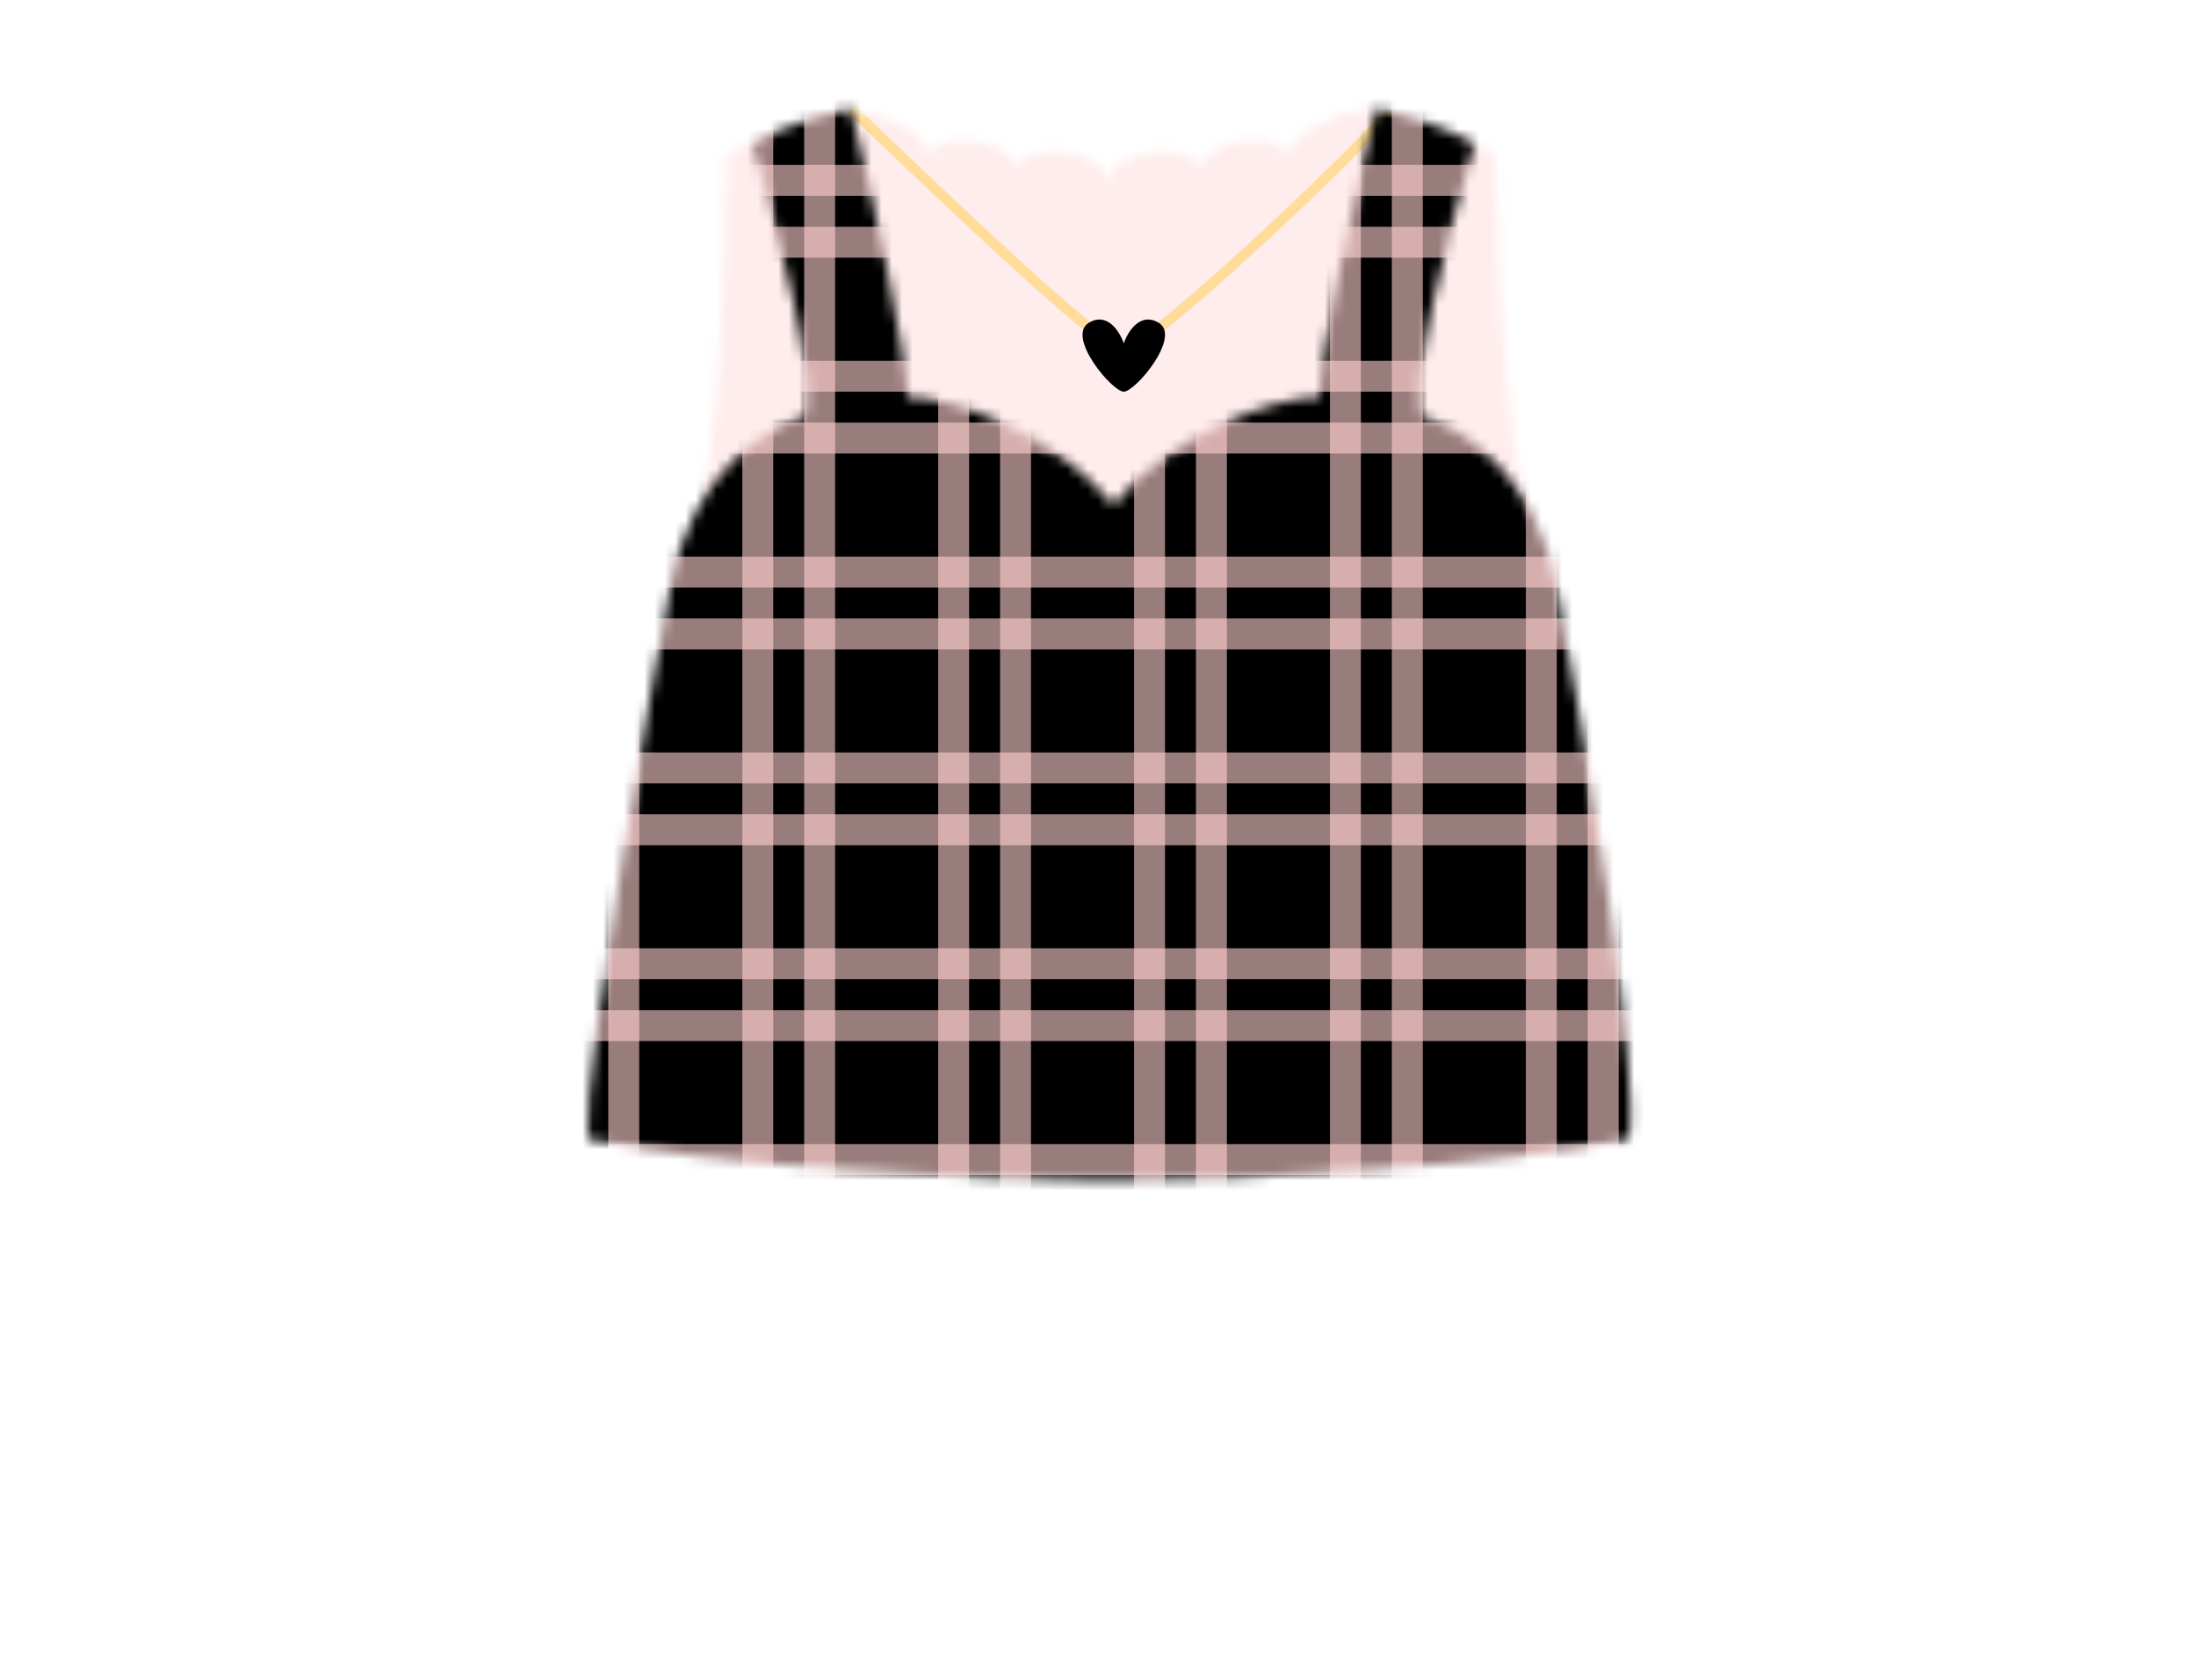 <svg width="213" height="163" viewBox="0 0 213 163" fill="none" xmlns="http://www.w3.org/2000/svg">
<g clip-path="url(#clip0_79_479)">
<mask id="mask0_79_479" style="mask-type:alpha" maskUnits="userSpaceOnUse" x="56" y="10" width="103" height="105">
<path d="M107.5 114.5C93.9 114.5 68 113 57 110.5C56.505 103.077 64 62 65 57C69.846 52.163 70.205 27.469 70.5 15C72.9 13.4 79.667 11.167 82.5 10.5C85 11.167 90 12.3 90 15.5C90 12.5 98.5 13.3 98.5 16.5C98.5 14 107.5 14 107.5 18C107.5 14 116.5 14 116.5 16.5C116.5 13.3 125 12.5 125 15.5C125 12.7 130 11 132.5 10.5C135.333 11.167 142.6 13.4 145 15C145.167 26.5 146.5 51 150.5 57C153.333 72 159.2 104.5 158 110.5C147 113 121.1 114.5 107.5 114.5Z" fill="#FFFCEA"/>
</mask>
<g mask="url(#mask0_79_479)">
<rect x="66" y="8" width="83" height="50" fill="#FFECEC"/>
<g filter="url(#filter0_d_79_479)">
<path d="M81.5 9.5C89.167 16.833 106 33 108 33C110.5 33 134 10.5 134 9.5" stroke="#FFDC99"/>
<path d="M111.378 30.309C109.576 29.239 108.375 31.201 108 32.317C107.625 31.201 106.424 29.239 104.622 30.309C102.37 31.648 106.874 37 108 37C109.126 37 113.63 31.648 111.378 30.309Z" fill="black"/>
</g>
</g>
<mask id="mask1_79_479" style="mask-type:alpha" maskUnits="userSpaceOnUse" x="56" y="10" width="103" height="105">
<path d="M107.5 114.5C93.9 114.5 68 113 57 110.5C56.505 103.077 64 62 65 57C67.041 45.8 74.517 41.333 78 40.5C79.6 38.1 75.333 21.833 73 14C75.4 12.4 79.667 11.167 82.5 10.5C84.5 18 88 34.9 88 38.5C92.5 38.5 102.4 42.2 108 49C113.6 42.2 123.5 38.5 128 38.5C128 34.9 131.5 18 133.5 10.5C136.333 11.167 140.6 12.4 143 14C140.667 21.833 136.4 38.1 138 40.5C141.483 41.333 148.959 45.8 151 57C153.833 72 159.2 104.5 158 110.5C147 113 121.1 114.5 107.5 114.5Z" fill="black"/>
</mask>
<g mask="url(#mask1_79_479)">
<rect width="213" height="163" fill="black"/>
<rect x="91" y="38" width="3" height="80" fill="#FFCFCF" fill-opacity="0.6"/>
<rect x="72" y="9" width="3" height="109" fill="#FFCFCF" fill-opacity="0.6"/>
<rect x="110" y="42" width="3" height="76" fill="#FFCFCF" fill-opacity="0.6"/>
<rect x="129" y="7" width="3" height="109" fill="#FFCFCF" fill-opacity="0.6"/>
<rect x="148" y="43" width="3" height="74" fill="#FFCFCF" fill-opacity="0.6"/>
<rect x="97" y="39" width="3" height="81" fill="#FFCFCF" fill-opacity="0.6"/>
<rect x="78" y="6" width="3" height="109" fill="#FFCFCF" fill-opacity="0.6"/>
<rect x="59" y="11" width="3" height="109" fill="#FFCFCF" fill-opacity="0.6"/>
<rect x="168" y="54" width="3" height="109" transform="rotate(90 168 54)" fill="#FFCFCF" fill-opacity="0.6"/>
<rect x="168" y="111" width="3" height="109" transform="rotate(90 168 111)" fill="#FFCFCF" fill-opacity="0.6"/>
<rect x="168" y="35" width="3" height="109" transform="rotate(90 168 35)" fill="#FFCFCF" fill-opacity="0.6"/>
<rect x="162" y="92" width="3" height="109" transform="rotate(90 162 92)" fill="#FFCFCF" fill-opacity="0.6"/>
<rect x="168" y="16" width="3" height="109" transform="rotate(90 168 16)" fill="#FFCFCF" fill-opacity="0.6"/>
<rect x="168" y="73" width="3" height="109" transform="rotate(90 168 73)" fill="#FFCFCF" fill-opacity="0.6"/>
<rect x="166" y="60" width="3" height="109" transform="rotate(90 166 60)" fill="#FFCFCF" fill-opacity="0.6"/>
<rect x="166" y="41" width="3" height="109" transform="rotate(90 166 41)" fill="#FFCFCF" fill-opacity="0.6"/>
<rect x="162" y="98" width="3" height="109" transform="rotate(90 162 98)" fill="#FFCFCF" fill-opacity="0.6"/>
<rect x="166" y="22" width="3" height="109" transform="rotate(90 166 22)" fill="#FFCFCF" fill-opacity="0.6"/>
<rect x="166" y="79" width="3" height="109" transform="rotate(90 166 79)" fill="#FFCFCF" fill-opacity="0.6"/>
<rect x="116" y="39" width="3" height="81" fill="#FFCFCF" fill-opacity="0.6"/>
<rect x="135" y="9" width="3" height="109" fill="#FFCFCF" fill-opacity="0.6"/>
<rect x="154" y="44" width="3" height="74" fill="#FFCFCF" fill-opacity="0.6"/>
</g>
</g>
<defs>
<filter id="filter0_d_79_479" x="78.154" y="6.139" width="61.346" height="35.861" filterUnits="userSpaceOnUse" color-interpolation-filters="sRGB">
<feFlood flood-opacity="0" result="BackgroundImageFix"/>
<feColorMatrix in="SourceAlpha" type="matrix" values="0 0 0 0 0 0 0 0 0 0 0 0 0 0 0 0 0 0 127 0" result="hardAlpha"/>
<feOffset dx="1" dy="1"/>
<feGaussianBlur stdDeviation="2"/>
<feColorMatrix type="matrix" values="0 0 0 0 1 0 0 0 0 0.655 0 0 0 0 0.655 0 0 0 0.5 0"/>
<feBlend mode="normal" in2="BackgroundImageFix" result="effect1_dropShadow_79_479"/>
<feBlend mode="normal" in="SourceGraphic" in2="effect1_dropShadow_79_479" result="shape"/>
</filter>
<clipPath id="clip0_79_479">
<rect width="213" height="163" fill="white"/>
</clipPath>
</defs>
</svg>
